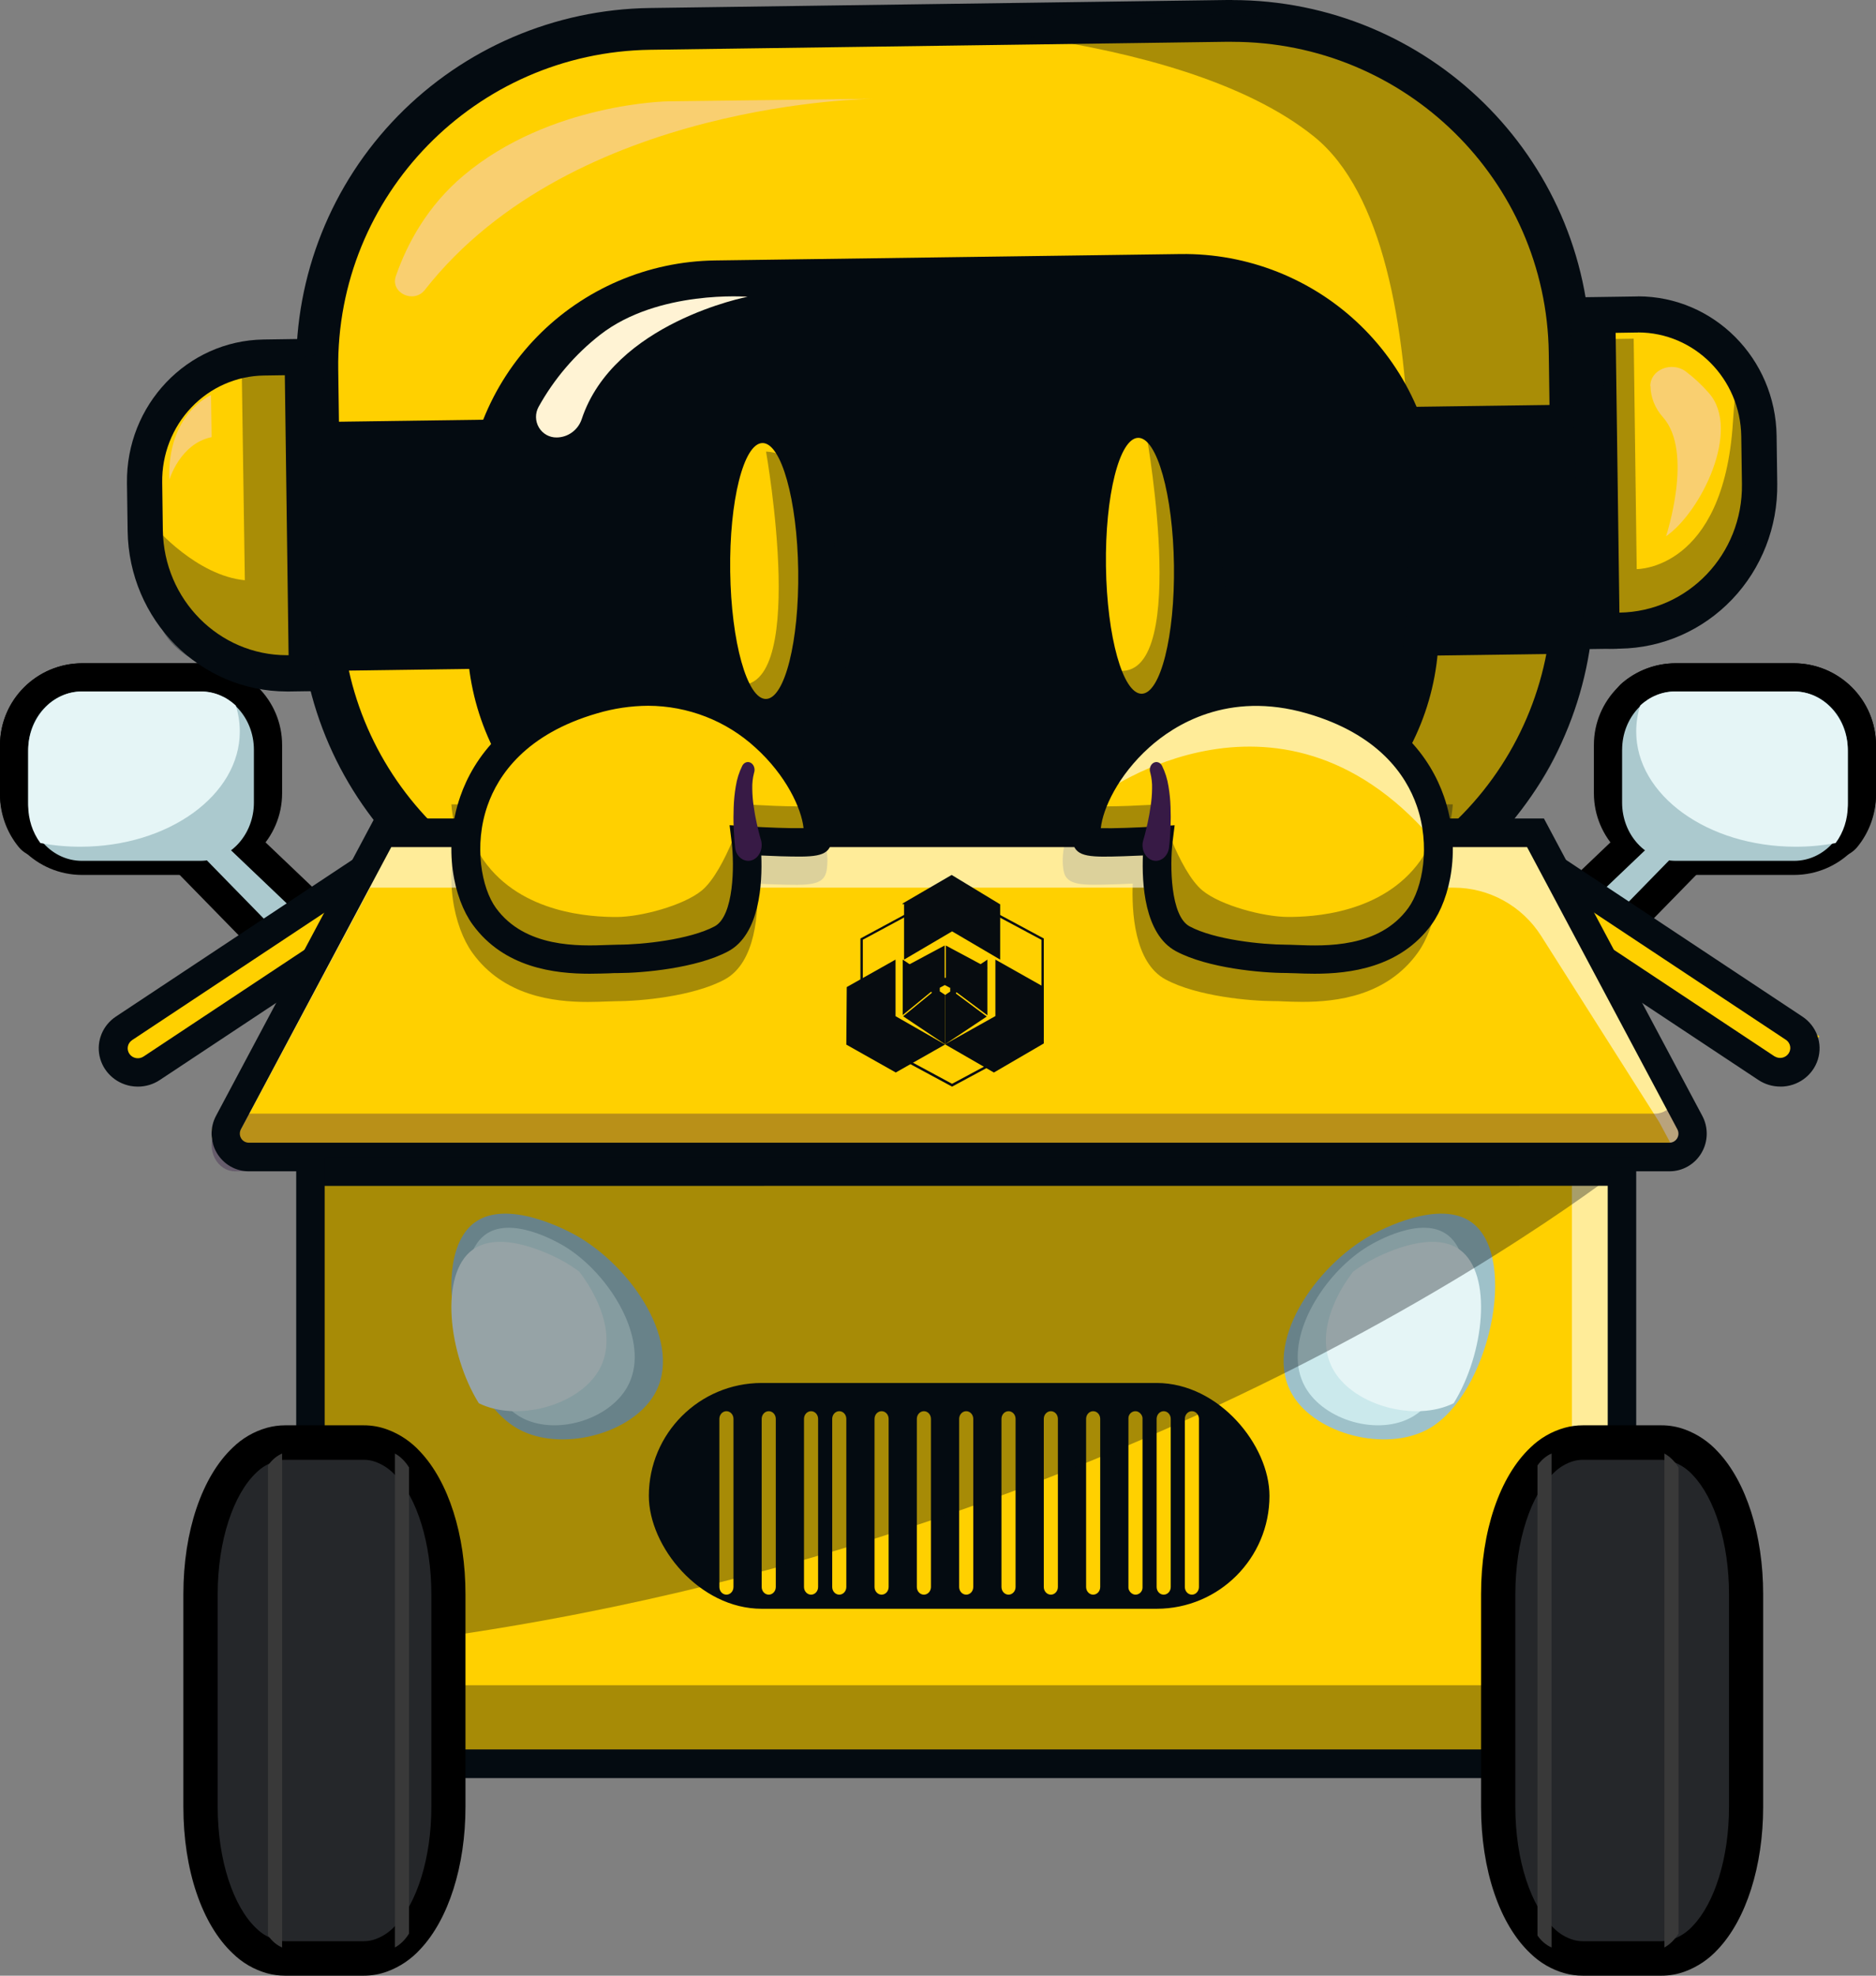 <?xml version="1.0" encoding="UTF-8"?>
<svg width="133px" height="140px" viewBox="0 0 133 140" version="1.1" xmlns="http://www.w3.org/2000/svg" xmlns:xlink="http://www.w3.org/1999/xlink">
    <rect x="0" y="0" width="133" height="140" fill="#808080" stroke="none"/>
    <title>F69EAFEB-B719-4F09-9CC6-843E27FFBCD4</title>
    <g id="Manager" stroke="none" stroke-width="1" fill="none" fill-rule="evenodd">
        <g id="Select-app" transform="translate(-143, -211)" fill-rule="nonzero">
            <g id="Group-3" transform="translate(105, 181)">
                <g id="botsibot-rol-02" transform="translate(38, 30)">
                    <path d="M98.761,82 L95.019,81.854 C94.594,81.838 94.22,81.571 94.069,81.175 C93.918,80.779 94.02,80.333 94.327,80.04 L117.155,58.295 C117.352,58.107 117.614,58.002 117.887,58.002 C117.932,57.999 117.977,57.999 118.022,58.002 L120.075,58.265 C120.473,58.316 120.809,58.586 120.941,58.963 C121.073,59.339 120.98,59.758 120.7,60.044 L99.562,81.68 C99.36,81.887 99.082,82.003 98.791,82 L98.761,82 Z" id="Path" fill="#040B11"></path>
                    <path d="M117.841,59.104 L119.885,59.364 L98.837,80.903 L95.112,80.758 L117.841,59.104 M117.841,57.006 C117.297,57.006 116.773,57.215 116.38,57.589 L93.652,79.244 C93.039,79.826 92.837,80.716 93.137,81.504 C93.438,82.292 94.183,82.824 95.03,82.857 L98.757,83 L98.837,83 C99.408,83 99.954,82.77 100.352,82.363 L121.399,60.825 C121.959,60.255 122.146,59.419 121.882,58.667 C121.618,57.915 120.948,57.376 120.153,57.277 L118.11,57.017 C118.02,57.006 117.931,57 117.841,57 L117.841,57.006 Z" id="Shape" fill="#000000"></path>
                    <path d="M118.815,61 C116.158,60.998 114.004,58.86 114,56.22 L114,52.787 C114,50.145 116.155,48.002 118.815,48 L127.189,48 C129.845,48.003 131.997,50.141 132,52.78 L132,56.213 C131.997,58.851 129.845,60.99 127.189,60.993 L118.815,61 Z" id="Path" fill="#040B11"></path>
                    <path d="M127.172,49.03 C128.175,49.028 129.138,49.423 129.848,50.128 C130.559,50.832 130.958,51.789 130.958,52.786 L130.958,56.214 C130.955,58.287 129.265,59.967 127.179,59.97 L118.824,59.97 C117.822,59.971 116.86,59.575 116.15,58.871 C115.441,58.166 115.042,57.211 115.042,56.214 L115.042,52.786 C115.046,50.712 116.738,49.032 118.824,49.03 L127.179,49.03 M127.179,47 L118.824,47 C115.61,47.002 113.004,49.591 113,52.786 L113,56.214 C113.004,59.409 115.61,61.998 118.824,62 L127.179,62 C130.393,61.998 132.998,59.409 133,56.214 L133,52.786 C132.996,49.592 130.392,47.004 127.179,47 L127.179,47 Z" id="Shape" fill="#000000"></path>
                    <path d="M127.283,60 C124.08,60 121.054,59.174 118.762,57.673 C116.334,56.084 115,53.925 115,51.596 C115.001,50.912 115.118,50.234 115.346,49.589 C115.406,49.416 115.511,49.262 115.65,49.143 C116.521,48.405 117.625,48 118.766,48 L127.171,48 C129.837,48.003 131.997,50.17 132,52.844 L132,56.324 C132,57.441 131.614,58.525 130.907,59.389 C130.751,59.58 130.53,59.709 130.287,59.751 C129.295,59.918 128.29,60.001 127.283,60 L127.283,60 Z" id="Path" fill="#040B11"></path>
                    <path d="M127.152,49.053 C128.158,49.051 129.124,49.451 129.837,50.163 C130.549,50.876 130.949,51.843 130.949,52.852 L130.949,56.318 C130.952,57.195 130.649,58.044 130.093,58.721 C129.162,58.877 128.22,58.955 127.276,58.954 C121.078,58.954 116.049,55.672 116.049,51.609 C116.05,51.043 116.147,50.482 116.336,49.949 C117.018,49.369 117.884,49.051 118.779,49.053 L127.161,49.053 M127.161,47 L118.779,47 C117.397,47.001 116.059,47.495 115.006,48.393 C114.729,48.629 114.52,48.935 114.399,49.279 C114.136,50.028 114.002,50.815 114,51.609 C114,54.289 115.49,56.744 118.217,58.515 C120.664,60.117 123.881,61 127.273,61 C128.334,61.002 129.393,60.914 130.439,60.737 C130.925,60.654 131.365,60.398 131.678,60.016 C132.532,58.971 133,57.662 133,56.311 L133,52.852 C132.996,49.622 130.384,47.004 127.161,47 L127.161,47 Z" id="Shape" fill="#000000"></path>
                    <polygon id="Path" fill="#ABC9CE" points="117.939 59 95 80.856 98.759 81 120 59.262"></polygon>
                    <path d="M115,53.12 L115,56.88 C115,57.973 115.401,59.022 116.114,59.795 C116.827,60.567 117.794,61.001 118.802,61 L127.2,61 C129.297,60.998 130.997,59.155 131,56.88 L131,53.12 C131,50.845 129.3,49 127.202,49 L118.804,49 C116.706,49.002 115.006,50.845 115.002,53.12 L115,53.12 Z" id="Path" fill="#ABC9CE"></path>
                    <path d="M116,51.839 C116,56.348 121.064,60 127.302,60 C128.252,60.002 129.2,59.915 130.137,59.741 C130.697,58.989 131.002,58.045 131,57.072 L131,53.22 C131,50.89 129.291,49 127.183,49 L118.744,49 C117.843,48.998 116.97,49.351 116.283,49.995 C116.095,50.588 116,51.211 116,51.839 Z" id="Path" fill="#E5F5F6"></path>
                    <path d="M34.205,82 C33.918,82 33.643,81.885 33.444,81.68 L12.3,60.045 C12.02,59.759 11.927,59.34 12.059,58.963 C12.191,58.586 12.527,58.316 12.925,58.265 L14.978,58.002 C15.023,57.999 15.068,57.999 15.113,58.002 C15.387,58.002 15.649,58.107 15.846,58.295 L38.673,80.04 C38.98,80.332 39.082,80.779 38.931,81.175 C38.78,81.57 38.406,81.838 37.98,81.854 L34.238,82 L34.205,82 Z" id="Path" fill="#040B11"></path>
                    <path d="M15.152,59.11 L37.887,80.759 L34.161,80.904 L13.108,59.365 L15.152,59.11 M15.152,57.011 C15.062,57.011 14.972,57.017 14.883,57.029 L12.839,57.288 C12.048,57.391 11.382,57.927 11.119,58.676 C10.855,59.424 11.039,60.256 11.593,60.827 L32.646,82.363 C33.044,82.77 33.59,83 34.161,83 L34.244,83 L37.97,82.857 C38.817,82.824 39.562,82.292 39.863,81.504 C40.163,80.716 39.961,79.826 39.348,79.244 L16.613,57.584 C16.22,57.209 15.697,57 15.152,57 L15.152,57.011 Z" id="Shape" fill="#000000"></path>
                    <path d="M5.811,61 C3.156,60.996 1.004,58.857 1,56.218 L1,52.782 C1.003,50.142 3.155,48.003 5.811,48 L14.185,48 C16.843,48.001 18.997,50.141 19,52.782 L19,56.218 C18.996,58.859 16.842,60.998 14.185,61 L5.811,61 Z" id="Path" fill="#040B11"></path>
                    <path d="M14.176,49.03 C16.262,49.032 17.954,50.712 17.958,52.786 L17.958,56.214 C17.958,57.211 17.559,58.166 16.85,58.871 C16.14,59.575 15.178,59.971 14.176,59.97 L5.821,59.97 C3.735,59.967 2.045,58.287 2.042,56.214 L2.042,52.786 C2.042,51.79 2.44,50.835 3.149,50.13 C3.858,49.426 4.819,49.03 5.821,49.03 L14.176,49.03 M14.176,47 L5.821,47 C2.608,47.004 0.004,49.592 0,52.786 L0,56.214 C0.003,59.408 2.607,61.997 5.821,62 L14.176,62 C17.39,61.998 19.996,59.409 20,56.214 L20,52.786 C19.996,49.591 17.39,47.002 14.176,47 L14.176,47 Z" id="Shape" fill="#000000"></path>
                    <path d="M5.716,60 C4.71,60.001 3.706,59.918 2.714,59.751 C2.471,59.709 2.25,59.581 2.093,59.389 C1.387,58.524 1.001,57.441 1,56.324 L1,52.844 C1.003,50.17 3.165,48.003 5.832,48 L14.243,48 C15.384,48 16.489,48.405 17.361,49.143 C17.5,49.262 17.605,49.416 17.665,49.589 C17.889,50.235 18.002,50.914 18,51.598 C18,53.925 16.664,56.084 14.235,57.673 C11.948,59.174 8.921,60 5.716,60 Z" id="Path" fill="#040B11"></path>
                    <path d="M14.216,49.052 C15.112,49.05 15.978,49.367 16.66,49.948 C16.849,50.48 16.946,51.041 16.947,51.606 C16.947,55.662 11.918,58.948 5.724,58.948 C4.78,58.949 3.837,58.871 2.906,58.714 C2.351,58.038 2.048,57.189 2.049,56.313 L2.049,52.849 C2.049,51.842 2.448,50.876 3.159,50.164 C3.87,49.452 4.834,49.052 5.84,49.052 L14.222,49.052 M14.222,47 L5.84,47 C2.616,47.004 0.004,49.62 0,52.849 L0,56.313 C0.001,57.664 0.468,58.972 1.323,60.017 C1.636,60.398 2.075,60.654 2.561,60.737 C3.608,60.914 4.667,61.002 5.728,61 C9.118,61 12.335,60.117 14.785,58.517 C17.502,56.739 19,54.285 19,51.614 C18.998,50.817 18.862,50.027 18.598,49.276 C18.477,48.932 18.268,48.626 17.99,48.39 C16.937,47.497 15.601,47.007 14.22,47.007 L14.222,47 Z" id="Shape" fill="#000000"></path>
                    <polygon id="Path" fill="#ABC9CE" points="15.063 59 38 80.856 34.241 81 13 59.262"></polygon>
                    <path d="M18,53.12 L18,56.88 C18,57.973 17.599,59.022 16.886,59.795 C16.173,60.567 15.206,61.001 14.198,61 L5.798,61 C3.702,60.997 2.003,59.154 2,56.88 L2,53.12 C2,52.027 2.4,50.979 3.113,50.207 C3.825,49.434 4.791,49 5.798,49 L14.198,49 C16.295,49.002 17.996,50.845 18,53.12 Z" id="Path" fill="#ABC9CE"></path>
                    <path d="M17,51.839 C17,56.348 11.936,60 5.7,60 C4.75,60.002 3.8,59.915 2.863,59.741 C2.304,58.989 1.999,58.045 2,57.072 L2,53.22 C2,52.101 2.402,51.028 3.118,50.236 C3.834,49.445 4.804,49 5.817,49 L14.256,49 C15.157,48.997 16.03,49.35 16.717,49.995 C16.905,50.588 17,51.211 17,51.839 L17,51.839 Z" id="Path" fill="#E5F5F6"></path>
                    <path d="M47.149,66.987 C34.066,66.98 23.413,56.518 23.234,43.5 L23.002,26.707 C22.82,13.557 33.383,2.75 46.596,2.567 L87.511,2 L87.845,2 C100.93,2.003 111.586,12.463 111.768,25.483 L111.997,42.293 C112.187,55.424 101.593,66.254 88.4,66.433 L47.485,67 L47.149,66.987 Z" id="Path" fill="#FFD000"></path>
                    <path d="M87.352,2.964 C99.631,2.96 109.634,12.783 109.801,25.009 L110.032,41.817 C110.113,47.746 107.826,53.464 103.672,57.713 C99.519,61.962 93.84,64.394 87.886,64.473 L46.963,65.04 L46.648,65.04 C34.372,65.037 24.376,55.214 24.211,42.991 L23.979,26.185 C23.809,13.842 33.719,3.698 46.114,3.527 L87.037,2.96 C87.144,2.96 87.25,2.96 87.352,2.96 M87.352,0 L87.352,0 C87.233,0 87.115,0 86.996,0 L46.072,0.567 C39.331,0.659 32.902,3.414 28.2,8.226 C23.498,13.038 20.909,19.513 21.002,26.226 L21.234,43.033 C21.425,56.874 32.746,67.996 46.648,68 C46.767,68 46.887,68 47.004,68 L87.928,67.433 C94.669,67.341 101.097,64.587 105.799,59.776 C110.5,54.964 113.09,48.49 112.998,41.778 L112.766,24.971 C112.573,11.13 101.253,0.01 87.352,0.004 L87.352,0 Z" id="Shape" fill="#040B11"></path>
                    <path d="M84.308,62.544 L51.309,62.998 C46.551,63.063 41.961,61.244 38.551,57.941 C35.14,54.639 33.188,50.123 33.123,45.387 L33.002,36.554 C32.936,31.82 34.762,27.253 38.079,23.859 C41.397,20.465 45.933,18.521 50.69,18.456 L83.689,18.002 C88.447,17.936 93.036,19.754 96.446,23.056 C99.857,26.357 101.81,30.872 101.875,35.607 L101.998,44.44 C102.065,49.176 100.239,53.744 96.921,57.139 C93.604,60.535 89.066,62.479 84.308,62.544 L84.308,62.544 Z" id="Path" fill="#040B11"></path>
                    <path d="M68.404,111.994 C59.773,111.994 52.731,108.88 47.478,102.741 C43.71,98.328 40.939,92.475 39.274,85.342 C38.555,82.264 39.268,79.026 41.213,76.536 C43.158,74.046 46.125,72.572 49.282,72.528 L87.419,72 L87.566,72 C90.702,71.998 93.671,73.41 95.653,75.842 C97.635,78.275 98.418,81.471 97.786,84.546 C96.3,91.798 93.662,97.771 89.949,102.304 C84.778,108.614 77.705,111.879 68.9,112 C68.738,111.994 68.572,111.994 68.404,111.994 Z" id="Path" fill="#FFD000"></path>
                    <path d="M87.079,72.963 C89.77,72.962 92.319,74.174 94.02,76.263 C95.721,78.352 96.395,81.097 95.855,83.738 C93.625,94.626 87.147,109.786 68.379,110.045 L67.9,110.045 C49.492,110.045 42.698,95.236 40.192,84.503 C39.576,81.856 40.19,79.073 41.862,76.933 C43.534,74.793 46.083,73.527 48.795,73.49 L86.958,72.961 L87.085,72.961 M87.085,70 L86.917,70 L48.756,70.529 C45.148,70.576 41.756,72.259 39.532,75.105 C37.308,77.952 36.492,81.655 37.312,85.175 C39.037,92.54 41.906,98.618 45.838,103.22 C48.327,106.17 51.41,108.559 54.885,110.232 C58.74,112.067 63.116,113 67.891,113 C68.064,113 68.238,113 68.413,113 C73.278,112.932 77.707,111.926 81.579,110.005 C85.072,108.26 88.151,105.786 90.609,102.748 C94.477,98.027 97.219,91.828 98.758,84.325 C99.476,80.813 98.579,77.163 96.316,74.386 C94.053,71.609 90.663,69.999 87.085,70.002 L87.085,70 Z" id="Shape" fill="#040B11"></path>
                    <ellipse id="Oval" fill="#FFD000" transform="translate(54.179, 40.462) rotate(-0.79) translate(-54.179, -40.462) " cx="54.179" cy="40.462" rx="2.411" ry="9.068"></ellipse>
                    <ellipse id="Oval" fill="#FFD000" transform="translate(80.818, 40.093) rotate(-0.79) translate(-80.818, -40.093) " cx="80.818" cy="40.093" rx="2.411" ry="9.068"></ellipse>
                    <polygon id="Rectangle" fill="#040B11" transform="translate(29.198, 38.634) rotate(-0.79) translate(-29.198, -38.634) " points="20.376 29.812 38.02 29.812 38.02 47.456 20.376 47.456"></polygon>
                    <polygon id="Rectangle" fill="#040B11" transform="translate(103.516, 37.606) rotate(-0.79) translate(-103.516, -37.606) " points="94.693 28.783 112.338 28.783 112.338 46.428 94.693 46.428"></polygon>
                    <path d="M20.547,48 C14.816,47.976 10.153,43.365 10.051,37.619 L10.001,34.142 C9.94,29.186 13.889,25.115 18.833,25.039 L21.682,25 L22,47.975 L20.69,47.994 L20.547,48 Z" id="Path" fill="#FFD000"></path>
                    <path d="M20.192,26.588 L20.46,46.429 L20.336,46.429 C15.53,46.429 11.615,42.487 11.545,37.577 L11.499,34.187 C11.47,32.204 12.215,30.291 13.568,28.87 C14.922,27.449 16.773,26.636 18.714,26.61 L20.189,26.588 M22.663,24 L20.161,24.036 L18.686,24.058 C13.265,24.14 8.932,28.69 9.001,34.229 L9.049,37.619 C9.137,43.926 14.164,48.993 20.338,49 L20.498,49 L23,48.964 L22.967,46.408 L22.698,26.567 L22.663,24 Z" id="Shape" fill="#040B11"></path>
                    <path d="M113,22.039 L115.855,22 L115.98,22 C120.879,22.019 124.864,25.949 124.949,30.846 L124.999,34.319 C125.039,37.108 123.968,39.799 122.023,41.799 C120.077,43.798 117.416,44.942 114.625,44.979 L113.315,45 L113,22.039 Z" id="Path" fill="#FFD000"></path>
                    <path d="M116.122,23.557 C120.129,23.559 123.391,26.839 123.448,30.923 L123.496,34.31 C123.562,39.268 119.674,43.342 114.81,43.411 L114.542,23.586 L116.019,23.563 L116.12,23.563 M116.12,21.008 L115.982,21.008 L114.505,21.03 L112,21.066 L112.035,23.619 L112.303,43.446 L112.338,46 L114.843,45.964 C117.843,45.923 120.704,44.667 122.797,42.475 C124.889,40.283 126.041,37.333 125.999,34.274 L125.953,30.887 C125.879,25.407 121.501,21.003 116.124,21 L116.12,21.008 Z" id="Shape" fill="#040B11"></path>
                    <g id="Group" opacity="0.34" transform="translate(11, 25)" fill="#040B11">
                        <path d="M0,12.364 C0,12.364 2.926,15.784 6.358,16.118 L6.14,1.33 L12,0 L11.341,24 C11.341,24 0.163,23.443 0.084,17.92 L0,12.364 Z" id="Path"></path>
                    </g>
                    <g id="Group" opacity="0.34" transform="translate(112, 24)" fill="#040B11">
                        <path d="M2.392,0.022 L3.821,0 L4.035,16.328 C4.035,16.328 10.195,16.419 10.857,5.92 C11.52,-4.58 13,12.885 13,12.885 C13,12.885 6.037,22.825 1.751,21.945 C-2.534,21.065 2.392,0.022 2.392,0.022 Z" id="Path"></path>
                    </g>
                    <g id="Group" opacity="0.34" transform="translate(50, 32)" fill="#040B11">
                        <path d="M4.309,0 C4.309,0 7.469,17.871 1.932,16.459 C-3.605,15.048 4.143,25.742 7.884,22.321 C11.624,18.9 10.39,0.222 4.309,0 Z" id="Path"></path>
                    </g>
                    <g id="Group" opacity="0.34" transform="translate(77, 31)" fill="#040B11">
                        <path d="M4.308,0 C4.308,0 7.47,17.874 1.932,16.462 C-3.605,15.051 4.142,25.736 7.883,22.324 C11.623,18.912 10.393,0.222 4.308,0 Z" id="Path"></path>
                    </g>
                    <path d="M76.572,101.769 L59.743,101.999 C58.013,102.023 56.345,101.359 55.105,100.155 C53.866,98.95 53.157,97.303 53.135,95.577 L53.001,85.82 C52.951,82.227 55.83,79.275 59.431,79.225 L76.257,79.001 C79.857,78.953 82.815,81.825 82.865,85.417 L82.999,95.174 C83.049,98.765 80.172,101.717 76.572,101.769 L76.572,101.769 Z" id="Path" fill="#040B11"></path>
                    <path d="M64.417,87.955 L61.096,88 L61,81.042 L64.239,81 C65.662,80.982 66.554,81.674 66.567,82.767 L66.567,82.789 C66.6,83.418 66.25,84.008 65.671,84.3 C66.483,84.597 66.989,85.059 67,85.995 L67,86.015 C67.017,87.283 65.99,87.934 64.417,87.955 Z M65.047,83.043 C65.047,82.585 64.676,82.332 64.029,82.342 L62.513,82.363 L62.537,83.832 L63.954,83.816 C64.631,83.806 65.058,83.581 65.049,83.064 L65.047,83.043 Z M65.476,85.819 C65.476,85.351 65.116,85.069 64.327,85.079 L62.554,85.104 L62.576,86.633 L64.4,86.609 C65.079,86.609 65.471,86.357 65.471,85.842 L65.476,85.819 Z" id="Shape" fill="#FFF3D4"></path>
                    <polygon id="Path" fill="#FFBE00" points="69.091 88 69 81.07 73.863 81 73.879 82.357 70.426 82.406 70.446 83.81 73.487 83.769 73.503 85.126 70.463 85.167 70.483 86.623 73.984 86.573 74 87.93"></polygon>
                    <path d="M64.342,98 C62.39,98.027 61.026,96.566 61,94.565 L61,94.548 C60.972,92.626 62.344,91.03 64.24,91.001 C65.367,90.984 66.054,91.304 66.713,91.892 L65.86,93.037 C65.369,92.607 64.936,92.364 64.214,92.374 C63.216,92.389 62.417,93.357 62.441,94.508 L62.441,94.527 C62.457,95.762 63.256,96.661 64.365,96.647 C64.828,96.658 65.281,96.512 65.657,96.231 L65.643,95.265 L64.258,95.288 L64.24,94.001 L66.962,93.962 L67,96.9 C66.275,97.596 65.328,97.988 64.342,98 L64.342,98 Z" id="Path" fill="#FFBE00"></path>
                    <path d="M72.539,97.998 C71.605,98.027 70.7,97.676 70.032,97.026 C69.365,96.376 68.992,95.484 69,94.555 L69,94.536 C68.98,93.293 69.628,92.134 70.701,91.495 C71.773,90.856 73.107,90.834 74.2,91.438 C75.292,92.043 75.978,93.18 75.998,94.423 L75.998,94.44 C76.028,95.372 75.677,96.276 75.025,96.946 C74.373,97.616 73.477,97.996 72.539,97.998 Z M74.483,94.455 C74.464,93.291 73.625,92.33 72.46,92.349 C71.294,92.368 70.499,93.327 70.514,94.49 L70.514,94.507 C70.531,95.67 71.369,96.631 72.535,96.612 C73.701,96.593 74.495,95.634 74.483,94.471 L74.483,94.455 Z" id="Shape" fill="#FFF3D4"></path>
                    <g id="Group" opacity="0.34" transform="translate(41, 72)" fill="#040B11">
                        <path d="M30.306,0.14 C30.306,0.14 45.111,2.221 46.531,8.983 C48.038,16.138 44.847,29.997 31.191,32.91 C11.583,37.091 0,21.374 0,21.374 C0,21.374 3.241,37.914 22.841,39.788 C42.44,41.662 49.471,30.511 49.471,30.511 C49.471,30.511 59.235,14.804 56.525,6.638 C53.815,-1.528 30.306,0.14 30.306,0.14 Z" id="Path"></path>
                    </g>
                    <g id="Group" opacity="0.34" transform="translate(41, 1)" fill="#040B11">
                        <path d="M20.18,0.622 C20.18,0.622 42.339,0.761 52.164,8.682 C61.989,16.604 58.515,46.517 57.631,52.65 C56.746,58.783 15.914,65.942 0,64.508 C0,64.508 38.278,67.047 49.638,65.501 C60.999,63.955 71.143,55.578 70.998,45.076 C70.854,34.574 70.194,16.906 70.194,16.906 C70.194,16.906 62.352,0.882 49.849,0.218 C37.346,-0.447 20.18,0.622 20.18,0.622 Z" id="Path"></path>
                    </g>
                    <polygon id="Rectangle" fill="#040B11" transform="translate(67.804, 75.423) rotate(-0.79) translate(-67.804, -75.423) " points="61.154 71.504 74.455 71.504 74.455 79.342 61.154 79.342"></polygon>
                    <path d="M30.119,20.543 C29.331,21.548 27.65,20.747 28.065,19.562 C28.882,17.217 30.322,14.579 32.86,12.441 C38.982,7.29 47.381,7.18 47.381,7.18 L62,7 C62,7 40.667,7.101 30.119,20.543 Z" id="Path" fill="#F9CF70"></path>
                    <path d="M49,76 C49,76 43.877,76.227 42.315,79.927 C40.754,83.627 45.499,93 45.499,93 C45.499,93 41.179,82.5 49,76 Z" id="Path" fill="#F9CF70"></path>
                    <path d="M14.958,28 C14.958,28 11.832,29.299 12.007,34 C12.007,34 12.753,31.437 15,30.978 L14.958,28 Z" id="Path" fill="#F9CF70"></path>
                    <path d="M117,27.352 C116.993,26.832 117.33,26.356 117.864,26.132 C118.397,25.907 119.031,25.974 119.488,26.303 C120.106,26.769 120.666,27.29 121.158,27.859 C123.462,30.479 120.567,36.314 118.114,38 C118.114,38 120.097,32.029 117.896,29.565 C117.332,28.932 117.021,28.155 117.011,27.352 L117,27.352 Z" id="Path" fill="#F9CF70"></path>
                    <path d="M39.464,31 C38.949,31.008 38.468,30.738 38.204,30.29 C37.94,29.843 37.932,29.288 38.182,28.833 C39.281,26.851 40.765,25.114 42.543,23.726 C46.663,20.517 53,21.03 53,21.03 C53,21.03 43.506,22.845 41.237,29.712 C40.975,30.478 40.265,30.994 39.464,31 L39.464,31 Z" id="Path" fill="#FFF3D4"></path>
                    <path d="M97.536,51 C98.051,50.991 98.531,51.261 98.796,51.708 C99.06,52.155 99.068,52.711 98.817,53.166 C97.719,55.149 96.236,56.887 94.456,58.275 C90.338,61.484 84,60.97 84,60.97 C84,60.97 93.493,59.154 95.764,52.287 C96.023,51.52 96.735,51.004 97.536,51 L97.536,51 Z" id="Path" fill="#FFF3D4"></path>
                    <path d="M115,83 L115,120.79 C115,122.562 113.537,123.999 111.731,124 L25.271,124 C23.465,124 22,122.563 22,120.79 L22,83 L115,83 Z" id="Path" fill="#FFD000"></path>
                    <g id="Group" opacity="0.35" transform="translate(22, 116)" fill="#040B11">
                        <path d="M89.731,3.419 L3.271,3.419 C1.465,3.419 0,1.888 0,0 L0,5.581 C0,7.469 1.465,9 3.271,9 L89.731,9 C91.537,8.999 93,7.469 93,5.581 L93,0 C93,1.887 91.537,3.418 89.731,3.419 Z" id="Path"></path>
                    </g>
                    <g id="Group" opacity="0.6" transform="translate(108, 83)" fill="#FFFFFF">
                        <path d="M3.439,0 L3.439,37.79 C3.439,39.56 1.9,40.997 0,41 L3.555,41 C5.458,41 7,39.563 7,37.79 L7,0 L3.439,0 Z" id="Path"></path>
                    </g>
                    <polygon id="Rectangle" fill="#FFD000" transform="translate(18.023, 68.117) rotate(145.89) translate(-18.023, -68.117) " points="6.026 66.403 30.021 66.403 30.021 69.831 6.026 69.831"></polygon>
                    <path d="M9.778,77 C9.6,77 9.422,76.983 9.247,76.951 C8.147,76.741 7.283,75.905 7.057,74.831 C6.831,73.757 7.287,72.655 8.213,72.038 L27.891,59 L31,63.5 L11.33,76.531 C10.873,76.836 10.332,76.999 9.778,77 Z M27.341,61.796 L9.368,73.703 C9.039,73.921 8.953,74.359 9.176,74.68 C9.399,75.002 9.847,75.086 10.176,74.868 L28.147,62.957 L27.341,61.796 Z" id="Shape" fill="#040B11"></path>
                    <polygon id="Rectangle" fill="#FFD000" transform="translate(118.084, 68.124) rotate(34.11) translate(-118.084, -68.124) " points="106.087 66.41 130.082 66.41 130.082 69.838 106.087 69.838"></polygon>
                    <path d="M126.218,76.996 C125.664,76.997 125.123,76.835 124.664,76.531 L124.664,76.531 L105,63.499 L108.107,59 L127.779,72.035 C128.789,72.704 129.235,73.939 128.878,75.08 C128.521,76.221 127.445,77 126.225,77 L126.218,76.996 Z M125.829,74.864 C126.158,75.059 126.585,74.968 126.8,74.656 C127.015,74.345 126.942,73.923 126.635,73.698 L108.668,61.795 L107.86,62.961 L125.82,74.864 L125.829,74.864 Z" id="Shape" fill="#040B11"></path>
                    <g id="Group" opacity="0.35" transform="translate(32, 57)" fill="#040B11">
                        <path d="M71,0 C70.852,1.764 70.285,3.473 69.342,5 L1.662,5 C0.718,3.473 0.15,1.764 0,0 L71,0 Z" id="Path"></path>
                    </g>
                    <path d="M118.354,82 L16.652,82 C16.07,82 15.531,81.693 15.233,81.191 C14.935,80.69 14.922,80.068 15.198,79.555 L26.247,59 L108.751,59 L117.632,75.525 L119.8,79.549 C120.077,80.062 120.066,80.683 119.769,81.186 C119.473,81.688 118.936,81.997 118.354,82 Z" id="Path" fill="#FFD000"></path>
                    <g id="Group" opacity="0.35" transform="translate(32, 50)" fill="#040B11">
                        <path d="M22.616,3.488 C20.553,1.596 16.122,-1.274 9.644,0.622 C3.83,2.325 1.532,5.806 0.627,8.429 C-0.633,12.086 0.188,15.698 1.486,17.511 C3.693,20.584 7.246,21 9.672,21 C10.185,21 10.647,20.981 11.035,20.966 C11.286,20.966 11.504,20.947 11.682,20.947 C13.365,20.947 17.136,20.616 19.375,19.409 C21.614,18.202 21.773,14.557 21.696,12.618 C22.101,12.639 22.576,12.659 23.055,12.673 C25.275,12.741 26.386,12.775 26.592,11.738 C27.031,9.503 25.322,5.961 22.616,3.488 Z" id="Path"></path>
                        <path d="M69.373,8.429 C68.47,5.808 66.172,2.325 60.356,0.622 C53.878,-1.27 49.447,1.604 47.384,3.488 C44.678,5.961 42.969,9.503 43.41,11.732 C43.616,12.769 44.735,12.735 46.947,12.667 C47.426,12.654 47.893,12.633 48.306,12.612 C48.228,14.552 48.399,18.2 50.628,19.403 C52.858,20.606 56.639,20.938 58.32,20.941 C58.498,20.941 58.715,20.941 58.967,20.96 C59.357,20.975 59.819,20.994 60.33,20.994 C62.758,20.994 66.31,20.584 68.517,17.507 C69.812,15.702 70.633,12.086 69.373,8.429 Z" id="Path"></path>
                    </g>
                    <g id="Group" opacity="0.6" transform="translate(15, 59)" fill="#FFFFFF">
                        <path d="M1.034,23 L11.244,3.901 L88.059,3.901 C90.571,3.901 92.91,5.192 94.264,7.326 L102.63,20.513 L103.966,23 C104.402,22.822 104.742,22.466 104.902,22.02 C105.061,21.574 105.025,21.081 104.803,20.663 L102.637,16.618 L93.754,0 L11.258,0 L0.197,20.663 C-0.025,21.081 -0.061,21.574 0.098,22.02 C0.258,22.466 0.598,22.822 1.034,23 L1.034,23 Z" id="Path"></path>
                    </g>
                    <g id="Group" opacity="0.35" transform="translate(15, 78)" fill="#371A45">
                        <path d="M104.803,2.239 L103.735,0 C103.448,0.569 102.914,0.918 102.336,0.915 L2.664,0.915 C2.086,0.918 1.552,0.569 1.266,0 L0.198,2.239 C-0.078,2.819 -0.065,3.521 0.233,4.087 C0.531,4.653 1.07,5 1.652,5 L103.35,5 C103.931,4.999 104.469,4.652 104.767,4.086 C105.064,3.52 105.078,2.819 104.803,2.239 Z" id="Path"></path>
                    </g>
                    <path d="M118.363,83 L17.637,83 C16.709,83.001 15.849,82.507 15.373,81.7 C14.897,80.894 14.875,79.893 15.317,79.066 L26.541,58 L109.458,58 L120.683,79.066 C121.125,79.893 121.103,80.894 120.627,81.7 C120.151,82.507 119.291,83.001 118.363,83 L118.363,83 Z M27.738,60.029 L17.079,80.027 C16.974,80.226 16.979,80.466 17.093,80.66 C17.208,80.854 17.414,80.973 17.637,80.973 L118.363,80.973 C118.585,80.972 118.792,80.853 118.905,80.66 C119.019,80.466 119.024,80.226 118.919,80.027 L108.262,60.027 L27.738,60.029 Z" id="Shape" fill="#040B11"></path>
                    <path d="M111.72,126 L25.28,126 C22.917,125.997 21.002,124.072 21,121.698 L21,82 L116,82 L116,121.698 C115.998,124.072 114.083,125.997 111.72,126 L111.72,126 Z M23.02,84.035 L23.02,121.698 C23.021,122.952 24.032,123.968 25.28,123.969 L111.72,123.969 C112.968,123.968 113.979,122.952 113.98,121.698 L113.98,84.029 L23.02,84.035 Z" id="Shape" fill="#040B11"></path>
                    <g id="Group" opacity="0.6" transform="translate(33, 49)" fill="#FFFFFF">
                        <path d="M0,11 C10.984,-2.433 24,7.336 24,7.336 L24,7.336 C21.934,3.134 16.598,-1.747 8.932,0.62 C3.091,2.423 0.632,7.088 0,11 Z" id="Path"></path>
                    </g>
                    <path d="M57.95,59.541 C57.885,59.866 52.882,59.552 52.882,59.552 C52.882,59.552 53.577,65.232 51.145,66.53 C49.108,67.613 45.513,67.944 43.823,67.948 C42.134,67.952 37.005,68.637 34.309,64.93 C32.086,61.873 31.576,52.605 42.044,49.579 C52.512,46.553 58.618,56.206 57.95,59.541 Z" id="Path" fill="#FFD000"></path>
                    <path d="M77.05,59.541 C77.115,59.866 82.121,59.552 82.121,59.552 C82.121,59.552 81.426,65.232 83.849,66.53 C85.887,67.613 89.483,67.944 91.175,67.948 C92.867,67.952 97.994,68.637 100.69,64.93 C102.914,61.873 103.425,52.605 92.953,49.579 C82.482,46.553 76.382,56.206 77.05,59.541 Z" id="Path" fill="#FFD000"></path>
                    <g id="Group" opacity="0.35" transform="translate(77, 57)" fill="#040B11">
                        <path d="M23.682,7.826 C20.995,11.652 15.859,10.954 14.17,10.944 C12.48,10.934 8.884,10.596 6.846,9.478 C4.415,8.141 5.118,2.274 5.118,2.274 C5.118,2.274 0.115,2.6 0.049,2.26 C-0.062,1.685 0.017,0.931 0.27,0.084 C1.247,0.252 5.118,0 5.118,0 C5.118,0 6.561,4.719 8.255,6.107 C9.558,7.175 12.599,7.971 14.291,7.976 C15.982,7.982 21.02,7.781 23.715,3.961 C24.29,3.112 24.683,2.148 24.867,1.134 C25.291,3.875 24.648,6.454 23.682,7.826 Z" id="Path"></path>
                    </g>
                    <g id="Group" opacity="0.35" transform="translate(33, 57)" fill="#040B11">
                        <path d="M1.313,7.826 C4,11.652 9.134,10.954 10.824,10.944 C12.513,10.934 16.108,10.596 18.146,9.478 C20.576,8.141 19.883,2.274 19.883,2.274 C19.883,2.274 24.885,2.6 24.951,2.26 C25.062,1.685 24.983,0.931 24.73,0.084 C23.753,0.252 19.883,0 19.883,0 C19.883,0 18.44,4.719 16.747,6.107 C15.444,7.175 12.409,7.98 10.712,7.98 C9.015,7.98 3.985,7.785 1.29,3.965 C0.714,3.116 0.322,2.152 0.138,1.138 C-0.296,3.875 0.347,6.454 1.313,7.826 Z" id="Path"></path>
                    </g>
                    <path d="M41.797,69 C39.338,69 35.74,68.589 33.505,65.512 C32.191,63.703 31.359,60.09 32.635,56.428 C33.551,53.805 35.876,50.323 41.766,48.619 C48.327,46.727 52.814,49.602 54.905,51.487 C57.644,53.958 59.375,57.503 58.931,59.73 L58.931,59.73 C58.722,60.769 57.589,60.733 55.348,60.677 C54.863,60.662 54.39,60.643 53.972,60.622 C54.051,62.562 53.878,66.21 51.622,67.414 C49.366,68.618 45.535,68.949 43.831,68.953 C43.651,68.953 43.428,68.953 43.173,68.972 C42.78,68.981 42.315,69 41.797,69 Z M45.947,50.012 C44.726,50.02 43.513,50.2 42.343,50.546 C37.287,52.009 35.321,54.91 34.562,57.085 C33.576,59.906 34.134,62.931 35.161,64.342 C37.23,67.181 41.048,67.043 43.1,66.962 C43.384,66.952 43.631,66.943 43.831,66.941 C45.538,66.941 48.904,66.581 50.664,65.643 C52.038,64.912 52.071,61.305 51.871,59.674 L51.724,58.476 L52.943,58.553 C54.373,58.642 56.046,58.705 56.968,58.684 C56.824,57.293 55.733,54.94 53.55,52.97 C51.483,51.075 48.768,50.019 45.947,50.012 Z" id="Shape" fill="#040B11"></path>
                    <g id="Group" opacity="0.6" transform="translate(78, 49)" fill="#FFFFFF">
                        <path d="M24,11 C13.016,-2.433 0,7.336 0,7.336 L0,7.336 C2.066,3.134 7.402,-1.747 15.068,0.62 C20.909,2.423 23.368,7.088 24,11 Z" id="Path"></path>
                    </g>
                    <path d="M93.201,69 C92.686,69 92.218,68.981 91.825,68.966 C91.57,68.966 91.348,68.947 91.168,68.947 C89.464,68.947 85.642,68.616 83.378,67.409 C81.115,66.202 80.948,62.559 81.027,60.62 C80.616,60.64 80.135,60.659 79.65,60.675 C77.404,60.741 76.277,60.775 76.07,59.729 L76.07,59.729 C75.623,57.502 77.354,53.961 80.095,51.488 C82.186,49.597 86.673,46.725 93.234,48.622 C99.124,50.325 101.45,53.806 102.365,56.428 C103.641,60.084 102.809,63.696 101.496,65.508 C99.258,68.589 95.66,69 93.201,69 Z M83.277,58.48 L83.129,59.676 C82.937,61.308 82.97,64.916 84.338,65.644 C86.098,66.59 89.462,66.938 91.169,66.942 C91.361,66.942 91.616,66.953 91.9,66.963 C93.952,67.044 97.772,67.192 99.84,64.344 C100.866,62.933 101.426,59.91 100.438,57.09 C99.681,54.916 97.715,52.016 92.657,50.554 C87.051,48.933 83.235,51.377 81.46,52.977 C79.277,54.946 78.186,57.298 78.042,58.688 C78.957,58.709 80.628,58.647 82.058,58.558 L83.277,58.48 Z" id="Shape" fill="#040B11"></path>
                    <path d="M81.052,59.536 C81.164,59.172 81.269,58.744 81.357,58.338 C81.446,57.933 81.524,57.503 81.579,57.099 C81.64,56.695 81.673,56.286 81.677,55.875 C81.689,55.5 81.647,55.126 81.554,54.768 L81.542,54.728 C81.465,54.464 81.568,54.175 81.782,54.054 C81.995,53.934 82.252,54.02 82.379,54.256 C82.604,54.708 82.76,55.203 82.84,55.718 C82.922,56.201 82.971,56.69 82.986,57.181 C83.006,57.662 83.004,58.138 82.986,58.612 C82.968,59.086 82.94,59.546 82.881,60.054 L82.881,60.064 C82.799,60.66 82.328,61.071 81.82,60.99 C81.311,60.909 80.95,60.366 81.006,59.766 C81.014,59.687 81.03,59.61 81.052,59.536 Z" id="Path" fill="#371A45"></path>
                    <path d="M52.121,60.092 C52.062,59.581 52.037,59.125 52.015,58.641 C51.994,58.158 51.996,57.685 52.015,57.201 C52.031,56.707 52.08,56.214 52.162,55.729 C52.243,55.21 52.4,54.712 52.627,54.257 C52.755,54.02 53.013,53.933 53.228,54.054 C53.443,54.176 53.547,54.467 53.469,54.733 L53.457,54.772 C53.363,55.133 53.322,55.51 53.333,55.887 C53.338,56.3 53.37,56.712 53.43,57.119 C53.487,57.539 53.564,57.96 53.655,58.366 C53.747,58.772 53.85,59.207 53.963,59.571 C54.101,60.137 53.842,60.732 53.371,60.933 C52.9,61.133 52.377,60.871 52.175,60.332 C52.152,60.26 52.136,60.185 52.126,60.109 L52.121,60.092 Z" id="Path" fill="#371A45"></path>
                    <polygon id="Path" fill="#070C10" points="64.093 68 67.323 66.102 67.501 65.997 67.524 66.012 67.677 66.102 70.907 68 70.907 64.084 71 64.139 71 64.139 70.907 64.084 67.468 62 64 64.016 64 64.101 64.093 64.045"></polygon>
                    <path d="M67.35,70 L69.699,68.74 L70,68.578 L67.053,67 L67.053,69.262 C67.053,69.283 67.035,69.3 67.012,69.3 C67.001,69.301 66.99,69.297 66.982,69.29 C66.974,69.283 66.969,69.273 66.969,69.262 L66.969,67 L64,68.587 L66.611,70 L66.982,69.803 L67.35,70 Z" id="Path" fill="#070C10"></path>
                    <path d="M67.84,70.332 L70,71.943 L70,68 L69.656,68.232 L67.366,69.779 L67.366,70.265 L67,70.508 L67,74 L69.956,72.034 L67.793,70.42 C67.781,70.412 67.774,70.396 67.774,70.379 C67.773,70.371 67.773,70.362 67.774,70.354 C67.78,70.339 67.79,70.328 67.803,70.324 C67.816,70.32 67.829,70.323 67.84,70.332 L67.84,70.332 Z" id="Path" fill="#070C10"></path>
                    <polygon id="Path" fill="#070C10" points="73.937 69.899 70.569 68 70.569 68 70.569 68 70.569 71.999 70.544 72.014 67.084 73.952 67.015 73.995 67 74.004 70.412 75.971 70.464 76 74 73.941 74 69.934"></polygon>
                    <polygon id="Path" fill="#070C10" points="63.49 72.008 63.49 68.05 63.487 68.05 63.487 68 60.059 69.929 60.031 69.946 60 74.023 63.508 76 63.552 75.973 67 74.017 66.975 74.002"></polygon>
                    <path d="M64.03,72.017 L64.03,72.017 L67,74 L67,70.494 L66.627,70.249 L66.627,69.756 L64,68 L64,71.926 L65.993,70.293 C66.005,70.283 66.021,70.282 66.034,70.289 C66.047,70.297 66.056,70.312 66.057,70.329 C66.058,70.347 66.052,70.363 66.039,70.373 L64.03,72.017 Z" id="Path" fill="#070C10"></path>
                    <path d="M70.801,64.78 L70.78,64.769 L67.497,63 L61,66.502 L61,73.498 L67.497,77 L73.977,73.511 L74,73.498 L74,66.502 L70.801,64.78 Z M67.497,76.799 L64.357,75.107 L61.17,73.391 L61.17,66.591 L64.298,64.907 L64.384,64.86 L67.482,63.205 L67.497,63.196 L70.669,64.903 L70.669,64.903 L70.755,64.95 L70.755,64.95 L73.834,66.597 L73.834,73.396 L70.623,75.125 L67.497,76.799 Z M64.298,64.841 L64.298,64.912 L64.384,64.866 L64.384,64.841 L64.298,64.841 Z" id="Shape" fill="#070C10"></path>
                    <path d="M112.138,139 C111.801,138.999 111.467,138.954 111.142,138.865 C110.41,138.658 109.741,138.272 109.196,137.742 C107.224,135.912 106,132.225 106,128.129 L106,112.871 C106,108.773 107.224,105.088 109.2,103.254 C109.745,102.725 110.414,102.34 111.146,102.133 C111.469,102.046 111.803,102.001 112.138,102 L117.851,102 C118.293,102 118.732,102.078 119.146,102.23 C119.877,102.498 120.532,102.936 121.056,103.509 C122.898,105.432 124,108.933 124,112.871 L124,128.129 C124,132.065 122.898,135.568 121.054,137.493 C120.533,138.064 119.882,138.501 119.156,138.768 C118.741,138.922 118.303,139.001 117.861,139 L112.138,139 Z" id="Path" fill="#25272A"></path>
                    <path d="M117.794,103.444 C118.085,103.443 118.374,103.496 118.647,103.6 C119.179,103.8 119.655,104.127 120.035,104.553 C121.548,106.152 122.578,109.316 122.578,112.962 L122.578,128.038 C122.578,131.684 121.548,134.848 120.035,136.447 C119.655,136.873 119.179,137.2 118.647,137.4 C118.374,137.504 118.085,137.557 117.794,137.556 L112.213,137.556 C111.992,137.556 111.772,137.525 111.558,137.466 C111.035,137.313 110.558,137.031 110.17,136.645 C108.551,135.124 107.431,131.84 107.431,128.038 L107.431,112.962 C107.431,109.16 108.551,105.876 110.17,104.353 C110.559,103.969 111.036,103.687 111.558,103.534 C111.772,103.475 111.992,103.444 112.213,103.444 L117.794,103.444 M117.794,101 L112.213,101 C111.778,101 111.345,101.059 110.926,101.175 C110.016,101.43 109.184,101.91 108.506,102.571 C106.312,104.639 105,108.519 105,112.962 L105,128.038 C105,132.481 106.306,136.367 108.51,138.432 C109.187,139.091 110.016,139.57 110.922,139.825 C111.341,139.941 111.773,140 112.208,140 L117.789,140 C118.362,140.001 118.93,139.899 119.468,139.699 C120.356,139.369 121.153,138.83 121.793,138.128 C123.798,136.008 125,132.233 125,128.038 L125,112.962 C125,108.765 123.798,104.992 121.787,102.867 C121.148,102.167 120.353,101.63 119.468,101.301 C118.93,101.101 118.362,100.999 117.789,101 L117.794,101 Z" id="Shape" fill="#000000"></path>
                    <path d="M110,103 L110,138 C109.623,137.842 109.279,137.551 109,137.153 L109,103.845 C109.28,103.448 109.623,103.158 110,103 L110,103 Z" id="Path" fill="#393939"></path>
                    <path d="M119,103.987 L119,137.013 C118.726,137.454 118.383,137.792 118,138 L118,103 C118.383,103.208 118.726,103.546 119,103.987 Z" id="Path" fill="#393939"></path>
                    <rect id="Rectangle" fill="#040B11" x="46" y="98" width="44" height="16" rx="8"></rect>
                    <path d="M51.501,113 L51.501,113 C51.368,113 51.241,112.943 51.147,112.842 C51.053,112.74 51,112.601 51,112.457 L51,100.543 C51,100.399 51.053,100.26 51.147,100.158 C51.241,100.057 51.368,100 51.501,100 L51.501,100 C51.777,100 52,100.243 52,100.543 L52,112.457 C52,112.601 51.947,112.739 51.854,112.841 C51.76,112.943 51.633,113 51.501,113 L51.501,113 Z" id="Path" fill="#FFD000"></path>
                    <path d="M54.501,113 L54.501,113 C54.368,113 54.241,112.943 54.147,112.842 C54.053,112.74 54,112.601 54,112.457 L54,100.543 C54,100.399 54.053,100.26 54.147,100.158 C54.241,100.057 54.368,100 54.501,100 L54.501,100 C54.777,100 55,100.243 55,100.543 L55,112.457 C55,112.757 54.777,113 54.501,113 L54.501,113 Z" id="Path" fill="#FFD000"></path>
                    <path d="M57.501,113 L57.501,113 C57.368,113 57.241,112.943 57.147,112.842 C57.053,112.74 57,112.601 57,112.457 L57,100.543 C57,100.399 57.053,100.26 57.147,100.158 C57.241,100.057 57.368,100 57.501,100 L57.501,100 C57.777,100 58,100.243 58,100.543 L58,112.457 C58,112.757 57.777,113 57.501,113 L57.501,113 Z" id="Path" fill="#FFD000"></path>
                    <path d="M59.501,113 L59.501,113 C59.368,113 59.241,112.943 59.147,112.842 C59.053,112.74 59,112.601 59,112.457 L59,100.543 C59,100.399 59.053,100.26 59.147,100.158 C59.241,100.057 59.368,100 59.501,100 L59.501,100 C59.777,100 60,100.243 60,100.543 L60,112.457 C60,112.601 59.947,112.739 59.854,112.841 C59.76,112.943 59.633,113 59.501,113 L59.501,113 Z" id="Path" fill="#FFD000"></path>
                    <path d="M62.501,113 L62.501,113 C62.368,113 62.241,112.943 62.147,112.842 C62.053,112.74 62,112.601 62,112.457 L62,100.543 C62,100.399 62.053,100.26 62.147,100.158 C62.241,100.057 62.368,100 62.501,100 L62.501,100 C62.777,100 63,100.243 63,100.543 L63,112.457 C63,112.757 62.777,113 62.501,113 L62.501,113 Z" id="Path" fill="#FFD000"></path>
                    <path d="M65.501,113 L65.501,113 C65.368,113 65.241,112.943 65.147,112.842 C65.053,112.74 65,112.601 65,112.457 L65,100.543 C65,100.399 65.053,100.26 65.147,100.158 C65.241,100.057 65.368,100 65.501,100 L65.501,100 C65.777,100 66,100.243 66,100.543 L66,112.457 C66,112.601 65.947,112.739 65.854,112.841 C65.76,112.943 65.633,113 65.501,113 L65.501,113 Z" id="Path" fill="#FFD000"></path>
                    <path d="M68.501,113 L68.501,113 C68.368,113 68.241,112.943 68.147,112.842 C68.053,112.74 68,112.601 68,112.457 L68,100.543 C68,100.399 68.053,100.26 68.147,100.158 C68.241,100.057 68.368,100 68.501,100 L68.501,100 C68.777,100 69,100.243 69,100.543 L69,112.457 C69,112.757 68.777,113 68.501,113 L68.501,113 Z" id="Path" fill="#FFD000"></path>
                    <path d="M71.501,113 L71.501,113 C71.368,113 71.241,112.943 71.147,112.842 C71.053,112.74 71,112.601 71,112.457 L71,100.543 C71,100.399 71.053,100.26 71.147,100.158 C71.241,100.057 71.368,100 71.501,100 L71.501,100 C71.777,100 72,100.243 72,100.543 L72,112.457 C72,112.757 71.777,113 71.501,113 L71.501,113 Z" id="Path" fill="#FFD000"></path>
                    <path d="M74.501,113 L74.501,113 C74.368,113 74.241,112.943 74.147,112.842 C74.053,112.74 74,112.601 74,112.457 L74,100.543 C74,100.399 74.053,100.26 74.147,100.158 C74.241,100.057 74.368,100 74.501,100 L74.501,100 C74.777,100 75,100.243 75,100.543 L75,112.457 C75,112.757 74.777,113 74.501,113 L74.501,113 Z" id="Path" fill="#FFD000"></path>
                    <path d="M77.501,113 L77.501,113 C77.368,113 77.241,112.943 77.147,112.842 C77.053,112.74 77,112.601 77,112.457 L77,100.543 C77,100.399 77.053,100.26 77.147,100.158 C77.241,100.057 77.368,100 77.501,100 L77.501,100 C77.777,100 78,100.243 78,100.543 L78,112.457 C78,112.757 77.777,113 77.501,113 L77.501,113 Z" id="Path" fill="#FFD000"></path>
                    <rect id="Rectangle" fill="#FFD000" x="80" y="100" width="1" height="13" rx="0.5"></rect>
                    <path d="M82.501,113 L82.501,113 C82.368,113 82.241,112.943 82.147,112.842 C82.053,112.74 82,112.601 82,112.457 L82,100.543 C82,100.399 82.053,100.26 82.147,100.158 C82.241,100.057 82.368,100 82.501,100 L82.501,100 C82.777,100 83,100.243 83,100.543 L83,112.457 C83,112.757 82.777,113 82.501,113 L82.501,113 Z" id="Path" fill="#FFD000"></path>
                    <path d="M84.501,113 L84.501,113 C84.368,113 84.241,112.943 84.147,112.842 C84.053,112.74 84,112.601 84,112.457 L84,100.543 C84,100.399 84.053,100.26 84.147,100.158 C84.241,100.057 84.368,100 84.501,100 L84.501,100 C84.777,100 85,100.243 85,100.543 L85,112.457 C85,112.601 84.947,112.739 84.854,112.841 C84.76,112.943 84.633,113 84.501,113 L84.501,113 Z" id="Path" fill="#FFD000"></path>
                    <path d="M46.355,98.878 C44.687,101.621 39.81,102.903 36.803,101.294 L36.719,101.249 C32.45,98.857 30.277,89.085 33.659,86.624 C35.962,84.94 40.139,87.16 40.752,87.495 C44.788,89.718 48.543,95.262 46.355,98.878 Z" id="Path" fill="#9EC1C9"></path>
                    <path d="M44.48,98.267 C43.147,100.666 39.244,101.791 36.847,100.382 C36.824,100.37 36.802,100.357 36.78,100.342 C35.995,99.861 35.298,99.04 34.724,98.032 C32.798,94.657 32.239,89.208 34.33,87.546 C36.173,86.074 39.515,88.013 40.01,88.309 C40.371,88.528 40.717,88.772 41.047,89.04 C43.83,91.285 46.047,95.447 44.48,98.267 Z" id="Path" fill="#CBE9EC"></path>
                    <path d="M42.416,97.169 C40.937,99.612 36.662,100.778 33.944,99.434 C31.773,95.936 31.142,90.289 33.5,88.566 C35.577,87.04 39.346,89.05 39.904,89.357 C40.31,89.584 40.701,89.837 41.073,90.115 C42.784,92.372 43.657,95.115 42.416,97.169 Z" id="Path" fill="#E5F5F6"></path>
                    <path d="M91.652,98.878 C93.318,101.621 98.193,102.903 101.199,101.294 L101.282,101.249 C105.549,98.857 107.723,89.085 104.341,86.624 C102.039,84.94 97.874,87.16 97.254,87.495 C93.204,89.718 89.451,95.262 91.652,98.878 Z" id="Path" fill="#9EC1C9"></path>
                    <path d="M92.52,98.267 C93.852,100.666 97.753,101.791 100.159,100.382 C100.159,100.382 100.191,100.365 100.225,100.342 C101.011,99.861 101.706,99.04 102.281,98.032 C104.204,94.657 104.756,89.208 102.673,87.546 C100.832,86.074 97.491,88.013 96.996,88.309 C96.635,88.528 96.288,88.772 95.958,89.04 C93.169,91.285 90.953,95.447 92.52,98.267 Z" id="Path" fill="#CBE9EC"></path>
                    <path d="M94.586,97.169 C96.064,99.612 100.34,100.778 103.06,99.434 C105.231,95.936 105.853,90.289 103.503,88.566 C101.425,87.04 97.655,89.05 97.097,89.357 C96.69,89.583 96.298,89.836 95.926,90.115 C94.212,92.372 93.343,95.115 94.586,97.169 Z" id="Path" fill="#E5F5F6"></path>
                    <g id="Group" opacity="0.35" transform="translate(23, 82)" fill="#040B11">
                        <path d="M93,0 C93,0 56.977,29.408 0,35 L0,0 L93,0 Z" id="Path"></path>
                    </g>
                    <path d="M20.143,139 C19.806,138.999 19.47,138.954 19.145,138.865 C18.412,138.658 17.743,138.272 17.197,137.742 C15.227,135.912 14,132.225 14,128.129 L14,112.871 C14,108.773 15.227,105.088 17.201,103.254 C17.747,102.725 18.416,102.34 19.149,102.133 C19.473,102.045 19.807,102.001 20.143,102 L25.857,102 C26.3,101.999 26.738,102.077 27.153,102.23 C27.881,102.499 28.533,102.937 29.055,103.509 C30.899,105.432 32,108.933 32,112.871 L32,128.129 C32,132.067 30.899,135.568 29.053,137.493 C28.532,138.064 27.88,138.501 27.153,138.768 C26.739,138.922 26.3,139.001 25.857,139 L20.143,139 Z" id="Path" fill="#25272A"></path>
                    <path d="M25.796,103.444 C26.087,103.443 26.376,103.496 26.649,103.6 C27.181,103.8 27.657,104.127 28.037,104.553 C29.552,106.156 30.58,109.316 30.58,112.962 L30.58,128.038 C30.58,131.684 29.552,134.848 28.037,136.447 C27.657,136.873 27.181,137.2 26.649,137.4 C26.376,137.504 26.087,137.557 25.796,137.556 L20.217,137.556 C19.996,137.556 19.776,137.525 19.562,137.466 C19.038,137.313 18.56,137.031 18.172,136.645 C16.553,135.124 15.433,131.84 15.433,128.038 L15.433,112.962 C15.433,109.16 16.553,105.876 18.172,104.353 C18.561,103.968 19.039,103.687 19.562,103.534 C19.776,103.475 19.996,103.444 20.217,103.444 L25.796,103.444 M25.796,101 L20.217,101 C19.783,101 19.351,101.059 18.932,101.173 C18.02,101.429 17.186,101.91 16.506,102.573 C14.312,104.641 13,108.519 13,112.962 L13,128.038 C13,132.481 14.306,136.367 16.512,138.432 C17.188,139.092 18.017,139.571 18.924,139.827 C19.343,139.941 19.775,140 20.21,140 L25.789,140 C26.362,140.001 26.93,139.899 27.468,139.699 C28.356,139.37 29.153,138.831 29.793,138.128 C31.798,136.008 33,132.233 33,128.038 L33,112.962 C33,108.765 31.798,104.992 29.787,102.867 C29.149,102.166 28.353,101.629 27.468,101.301 C26.93,101.101 26.362,100.999 25.789,101 L25.796,101 Z" id="Shape" fill="#000000"></path>
                    <path d="M20,103 L20,138 C19.623,137.842 19.279,137.551 19,137.153 L19,103.845 C19.28,103.448 19.623,103.158 20,103 Z" id="Path" fill="#393939"></path>
                    <path d="M29,103.987 L29,137.013 C28.726,137.454 28.383,137.792 28,138 L28,103 C28.383,103.208 28.726,103.546 29,103.987 Z" id="Path" fill="#393939"></path>
                </g>
            </g>
        </g>
    </g>
</svg>